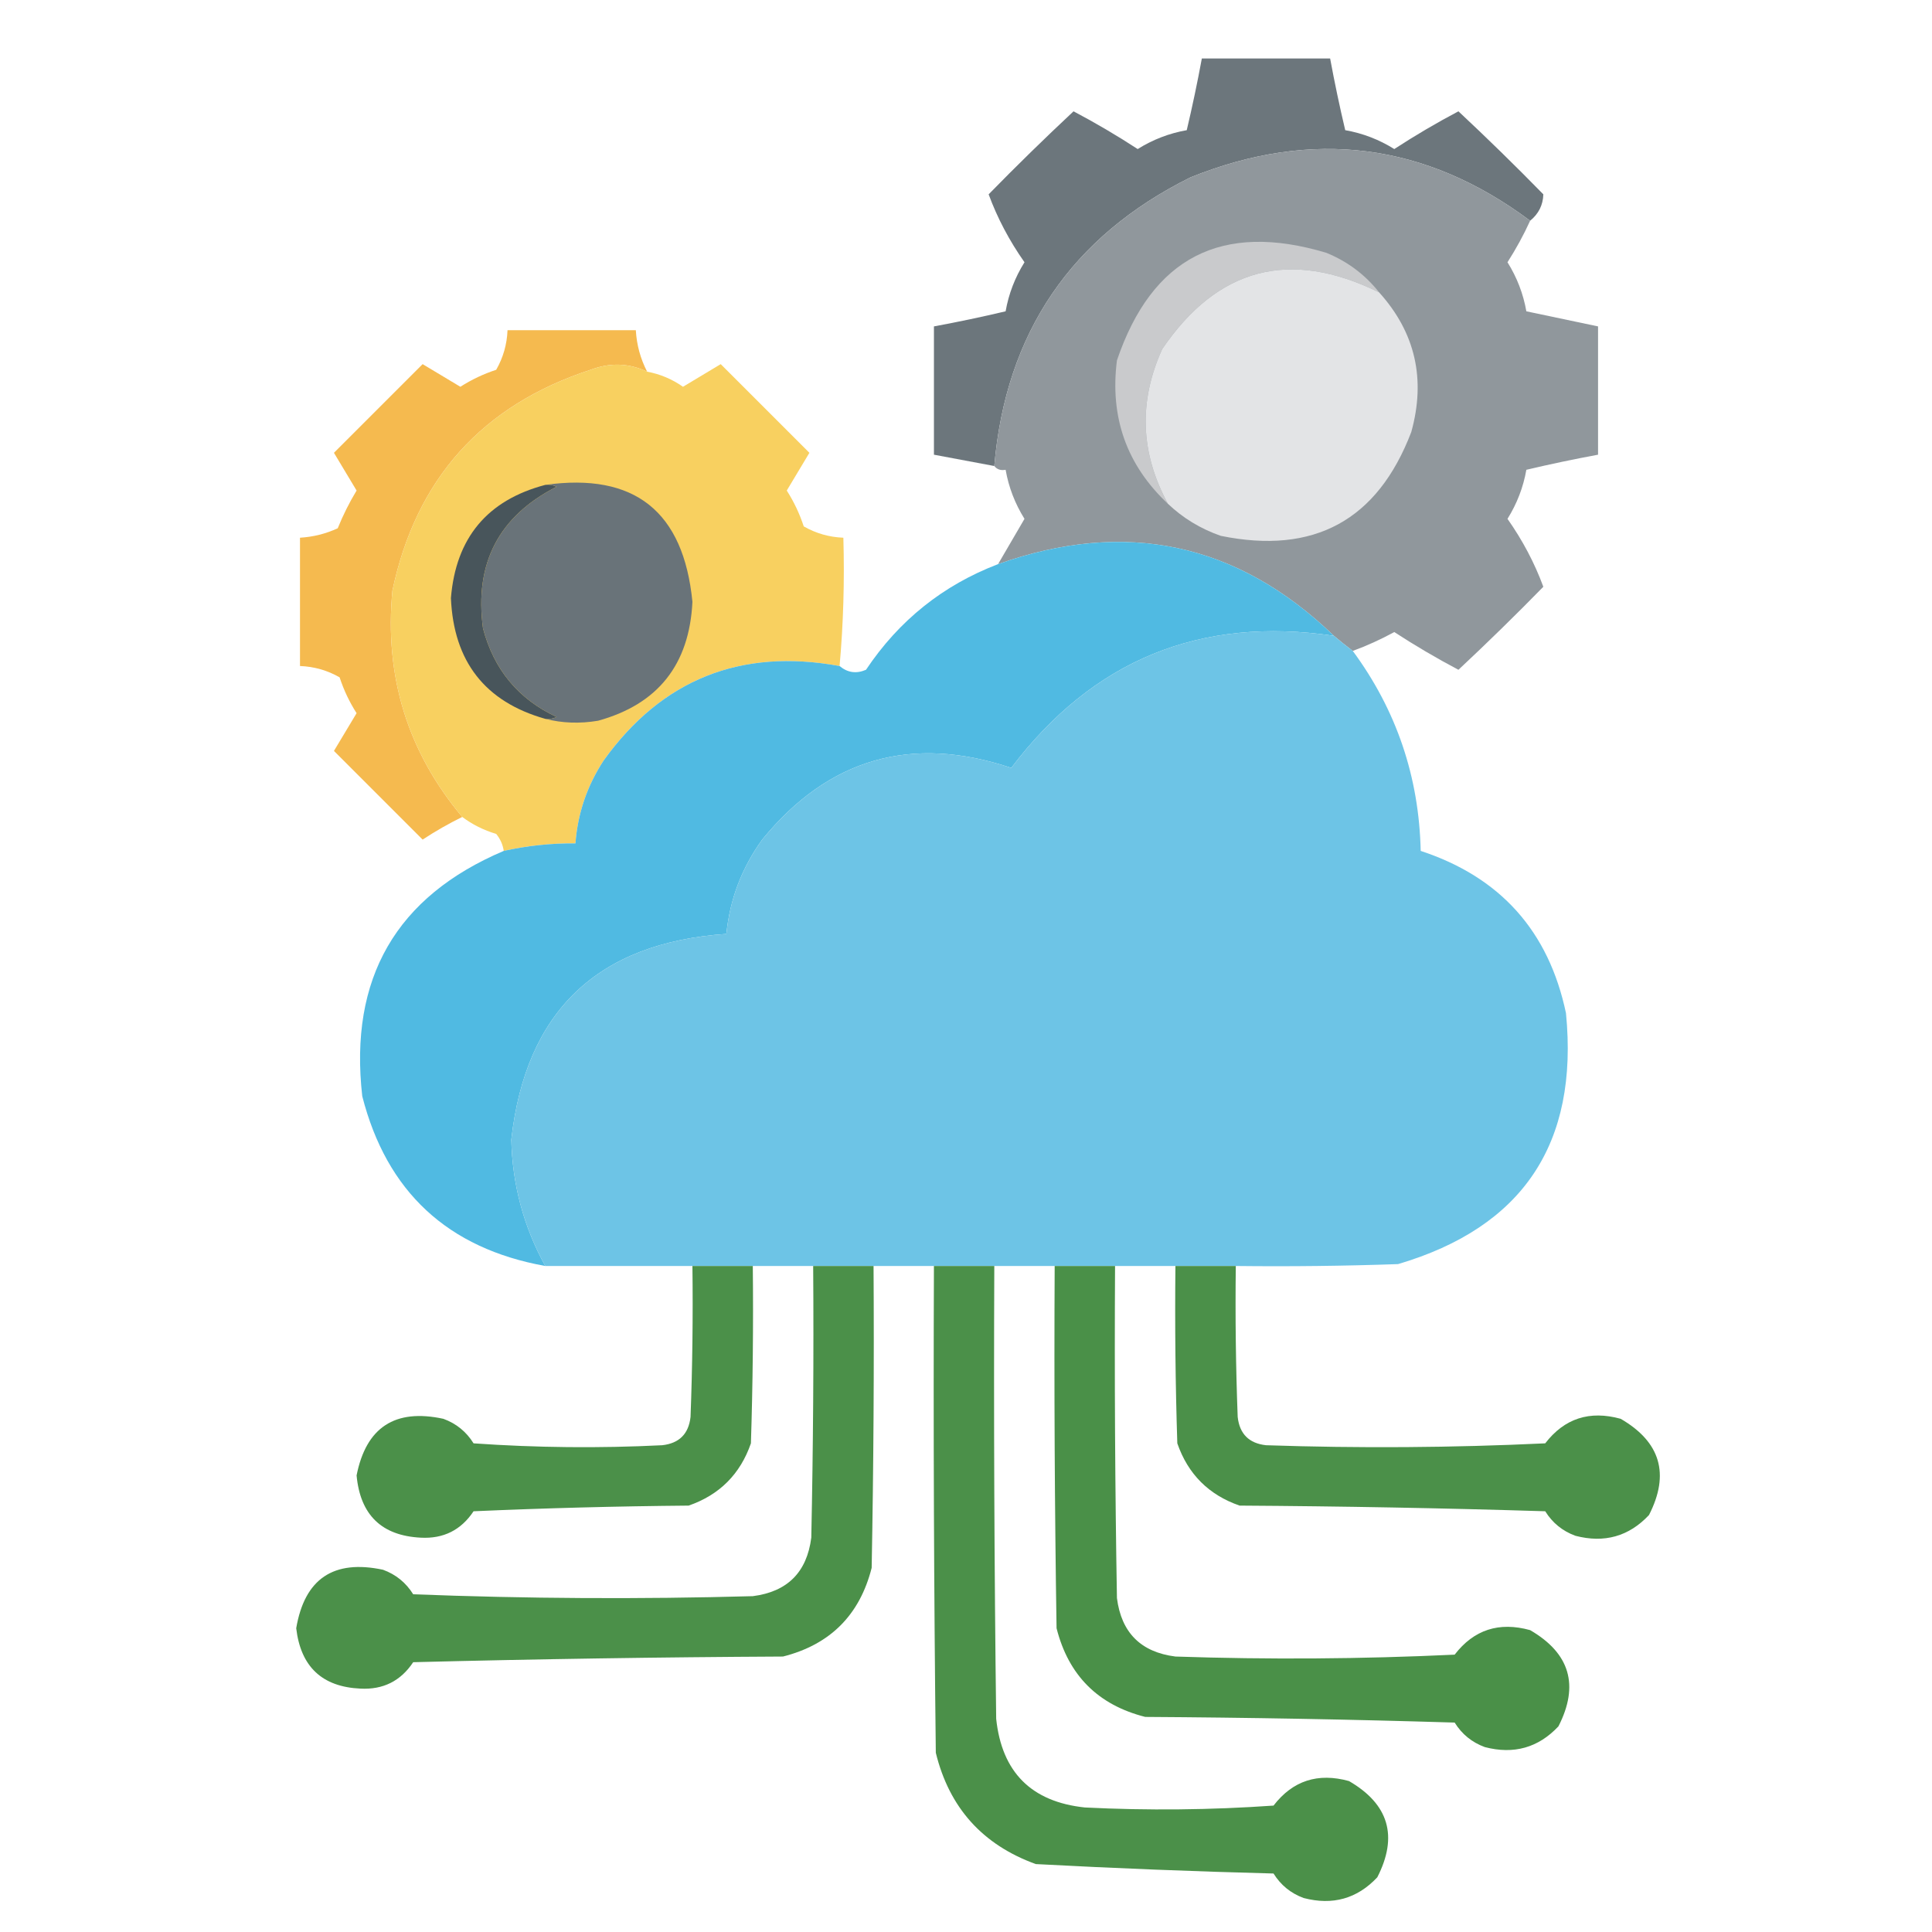 <?xml version="1.0" encoding="UTF-8"?>
<!DOCTYPE svg PUBLIC "-//W3C//DTD SVG 1.1//EN" "http://www.w3.org/Graphics/SVG/1.1/DTD/svg11.dtd">
<svg xmlns="http://www.w3.org/2000/svg" version="1.1" width="512px" height="512px" style="shape-rendering:geometricPrecision; text-rendering:geometricPrecision; image-rendering:optimizeQuality; fill-rule:evenodd; clip-rule:evenodd" xmlns:xlink="http://www.w3.org/1999/xlink">
<g><path style="opacity:0.979" fill="#69737a" d="M 405.5,58.5 C 377.809,37.834 347.809,34.001 315.5,47C 283.887,62.708 266.553,88.208 263.5,123.5C 258.167,122.5 252.833,121.5 247.5,120.5C 247.5,109.167 247.5,97.833 247.5,86.5C 253.866,85.325 260.2,83.992 266.5,82.5C 267.314,77.866 268.981,73.533 271.5,69.5C 267.484,63.795 264.317,57.795 262,51.5C 269.348,43.985 276.848,36.652 284.5,29.5C 290.331,32.581 295.998,35.914 301.5,39.5C 305.533,36.981 309.866,35.314 314.5,34.5C 315.992,28.2 317.325,21.866 318.5,15.5C 329.833,15.5 341.167,15.5 352.5,15.5C 353.675,21.866 355.008,28.2 356.5,34.5C 361.134,35.314 365.467,36.981 369.5,39.5C 375.002,35.914 380.669,32.581 386.5,29.5C 394.152,36.652 401.652,43.985 409,51.5C 408.915,54.336 407.749,56.669 405.5,58.5 Z"/></g>
<g><path style="opacity:1" fill="#90979c" d="M 405.5,58.5 C 403.779,62.273 401.779,65.939 399.5,69.5C 402.019,73.533 403.686,77.866 404.5,82.5C 410.835,83.834 417.168,85.167 423.5,86.5C 423.5,97.833 423.5,109.167 423.5,120.5C 417.134,121.675 410.8,123.008 404.5,124.5C 403.686,129.134 402.019,133.467 399.5,137.5C 403.516,143.205 406.683,149.205 409,155.5C 401.652,163.015 394.152,170.348 386.5,177.5C 380.669,174.419 375.002,171.085 369.5,167.5C 365.926,169.455 362.26,171.122 358.5,172.5C 356.846,171.25 355.179,169.916 353.5,168.5C 327.908,143.84 298.241,137.506 264.5,149.5C 266.806,145.517 269.139,141.517 271.5,137.5C 268.981,133.467 267.314,129.134 266.5,124.5C 265.209,124.737 264.209,124.404 263.5,123.5C 266.553,88.208 283.887,62.708 315.5,47C 347.809,34.001 377.809,37.834 405.5,58.5 Z"/></g>
<g><path style="opacity:1" fill="#c9cacc" d="M 365.5,77.5 C 341.875,65.864 322.708,70.864 308,92.5C 301.692,106.393 302.192,120.06 309.5,133.5C 298.583,123.256 294.083,110.59 296,95.5C 305.288,68.176 323.788,58.676 351.5,67C 357.13,69.305 361.797,72.805 365.5,77.5 Z"/></g>
<g><path style="opacity:1" fill="#e3e4e6" d="M 365.5,77.5 C 375.07,88.125 377.904,100.458 374,114.5C 365.058,137.892 348.224,147.058 323.5,142C 318.155,140.129 313.489,137.296 309.5,133.5C 302.192,120.06 301.692,106.393 308,92.5C 322.708,70.864 341.875,65.864 365.5,77.5 Z"/></g>
<g><path style="opacity:0.977" fill="#f5b94c" d="M 171.5,98.5 C 166.682,96.211 161.682,96.044 156.5,98C 127.766,107.402 110.266,126.902 104,156.5C 101.835,179.198 108.001,199.198 122.5,216.5C 118.888,218.272 115.388,220.272 112,222.5C 104.167,214.667 96.333,206.833 88.5,199C 90.5,195.667 92.5,192.333 94.5,189C 92.599,186.03 91.099,182.864 90,179.5C 86.761,177.648 83.261,176.648 79.5,176.5C 79.5,165.167 79.5,153.833 79.5,142.5C 82.988,142.295 86.321,141.461 89.5,140C 90.895,136.543 92.562,133.209 94.5,130C 92.5,126.667 90.5,123.333 88.5,120C 96.333,112.167 104.167,104.333 112,96.5C 115.333,98.5 118.667,100.5 122,102.5C 124.97,100.599 128.136,99.099 131.5,98C 133.352,94.761 134.352,91.261 134.5,87.5C 145.833,87.5 157.167,87.5 168.5,87.5C 168.726,91.407 169.726,95.073 171.5,98.5 Z"/></g>
<g><path style="opacity:1" fill="#f8d060" d="M 171.5,98.5 C 174.937,99.134 178.104,100.467 181,102.5C 184.333,100.5 187.667,98.5 191,96.5C 198.833,104.333 206.667,112.167 214.5,120C 212.5,123.333 210.5,126.667 208.5,130C 210.401,132.97 211.901,136.136 213,139.5C 216.239,141.352 219.739,142.352 223.5,142.5C 223.828,154.012 223.495,165.346 222.5,176.5C 196.258,171.716 175.424,180.049 160,201.5C 155.594,208.219 153.094,215.552 152.5,223.5C 146.082,223.442 139.748,224.108 133.5,225.5C 133.249,223.83 132.582,222.33 131.5,221C 128.16,219.997 125.16,218.497 122.5,216.5C 108.001,199.198 101.835,179.198 104,156.5C 110.266,126.902 127.766,107.402 156.5,98C 161.682,96.044 166.682,96.211 171.5,98.5 Z"/></g>
<g><path style="opacity:1" fill="#48555b" d="M 144.5,128.5 C 145.552,128.351 146.552,128.517 147.5,129C 132.192,136.779 125.692,149.279 128,166.5C 130.871,177.442 137.371,185.275 147.5,190C 146.552,190.483 145.552,190.649 144.5,190.5C 128.548,185.985 120.215,175.318 119.5,158.5C 120.793,142.556 129.126,132.556 144.5,128.5 Z"/></g>
<g><path style="opacity:1" fill="#697379" d="M 144.5,128.5 C 168.159,125.185 181.159,135.518 183.5,159.5C 182.693,176.125 174.36,186.625 158.5,191C 153.648,191.815 148.981,191.648 144.5,190.5C 145.552,190.649 146.552,190.483 147.5,190C 137.371,185.275 130.871,177.442 128,166.5C 125.692,149.279 132.192,136.779 147.5,129C 146.552,128.517 145.552,128.351 144.5,128.5 Z"/></g>
<g><path style="opacity:0.994" fill="#50bae2" d="M 353.5,168.5 C 318.126,163.239 289.626,174.906 268,203.5C 241.56,194.649 219.56,200.982 202,222.5C 196.578,230.006 193.411,238.339 192.5,247.5C 158.333,249.835 139.333,268.001 135.5,302C 135.773,313.926 138.773,325.092 144.5,335.5C 118.646,330.841 102.479,315.841 96,290.5C 92.471,259.273 104.971,237.606 133.5,225.5C 139.748,224.108 146.082,223.442 152.5,223.5C 153.094,215.552 155.594,208.219 160,201.5C 175.424,180.049 196.258,171.716 222.5,176.5C 224.6,178.273 226.934,178.606 229.5,177.5C 238.247,164.41 249.913,155.077 264.5,149.5C 298.241,137.506 327.908,143.84 353.5,168.5 Z"/></g>
<g><path style="opacity:1" fill="#6dc4e6" d="M 353.5,168.5 C 355.179,169.916 356.846,171.25 358.5,172.5C 370.063,188.188 376.063,205.855 376.5,225.5C 397.594,232.428 410.427,246.761 415,268.5C 418.4,303.066 403.567,325.233 370.5,335C 356.171,335.5 341.837,335.667 327.5,335.5C 322.167,335.5 316.833,335.5 311.5,335.5C 306.167,335.5 300.833,335.5 295.5,335.5C 290.167,335.5 284.833,335.5 279.5,335.5C 274.167,335.5 268.833,335.5 263.5,335.5C 258.167,335.5 252.833,335.5 247.5,335.5C 242.167,335.5 236.833,335.5 231.5,335.5C 226.167,335.5 220.833,335.5 215.5,335.5C 210.167,335.5 204.833,335.5 199.5,335.5C 194.167,335.5 188.833,335.5 183.5,335.5C 170.5,335.5 157.5,335.5 144.5,335.5C 138.773,325.092 135.773,313.926 135.5,302C 139.333,268.001 158.333,249.835 192.5,247.5C 193.411,238.339 196.578,230.006 202,222.5C 219.56,200.982 241.56,194.649 268,203.5C 289.626,174.906 318.126,163.239 353.5,168.5 Z"/></g>
<g><path style="opacity:0.986" fill="#498f47" d="M 183.5,335.5 C 188.833,335.5 194.167,335.5 199.5,335.5C 199.667,351.17 199.5,366.837 199,382.5C 196.167,390.667 190.667,396.167 182.5,399C 163.491,399.167 144.491,399.667 125.5,400.5C 122.182,405.492 117.515,407.826 111.5,407.5C 101.139,406.974 95.472,401.474 94.5,391C 97.028,378.231 104.694,373.231 117.5,376C 120.916,377.25 123.583,379.417 125.5,382.5C 142.157,383.666 158.823,383.833 175.5,383C 180,382.5 182.5,380 183,375.5C 183.5,362.171 183.667,348.837 183.5,335.5 Z"/></g>
<g><path style="opacity:0.987" fill="#498f47" d="M 215.5,335.5 C 220.833,335.5 226.167,335.5 231.5,335.5C 231.667,362.169 231.5,388.835 231,415.5C 227.833,428 220,435.833 207.5,439C 174.828,439.167 142.162,439.667 109.5,440.5C 106.182,445.492 101.515,447.826 95.5,447.5C 85.364,447.033 79.697,441.7 78.5,431.5C 80.725,418.381 88.392,413.214 101.5,416C 104.916,417.25 107.583,419.417 109.5,422.5C 139.494,423.667 169.494,423.833 199.5,423C 208.667,421.833 213.833,416.667 215,407.5C 215.5,383.502 215.667,359.502 215.5,335.5 Z"/></g>
<g><path style="opacity:0.988" fill="#498f47" d="M 247.5,335.5 C 252.833,335.5 258.167,335.5 263.5,335.5C 263.333,375.501 263.5,415.501 264,455.5C 265.5,469.667 273.333,477.5 287.5,479C 304.177,479.833 320.843,479.666 337.5,478.5C 342.593,471.886 349.259,469.719 357.5,472C 368.06,478.133 370.56,486.633 365,497.5C 359.681,503.167 353.181,505.001 345.5,503C 342.084,501.75 339.417,499.583 337.5,496.5C 316.458,495.955 295.458,495.121 274.5,494C 260.394,488.894 251.56,479.061 248,464.5C 247.5,421.501 247.333,378.501 247.5,335.5 Z"/></g>
<g><path style="opacity:0.99" fill="#498f47" d="M 279.5,335.5 C 284.833,335.5 290.167,335.5 295.5,335.5C 295.333,364.835 295.5,394.169 296,423.5C 297.167,432.667 302.333,437.833 311.5,439C 336.173,439.833 360.84,439.666 385.5,438.5C 390.593,431.886 397.259,429.719 405.5,432C 416.06,438.133 418.56,446.633 413,457.5C 407.681,463.167 401.181,465.001 393.5,463C 390.084,461.75 387.417,459.583 385.5,456.5C 358.173,455.667 330.839,455.167 303.5,455C 291,451.833 283.167,444 280,431.5C 279.5,399.502 279.333,367.502 279.5,335.5 Z"/></g>
<g><path style="opacity:0.988" fill="#498f47" d="M 311.5,335.5 C 316.833,335.5 322.167,335.5 327.5,335.5C 327.333,348.837 327.5,362.171 328,375.5C 328.5,380 331,382.5 335.5,383C 360.173,383.833 384.84,383.666 409.5,382.5C 414.593,375.886 421.259,373.719 429.5,376C 440.06,382.133 442.56,390.633 437,401.5C 431.681,407.167 425.181,409.001 417.5,407C 414.084,405.75 411.417,403.583 409.5,400.5C 382.506,399.667 355.506,399.167 328.5,399C 320.333,396.167 314.833,390.667 312,382.5C 311.5,366.837 311.333,351.17 311.5,335.5 Z"/></g>
</svg>
